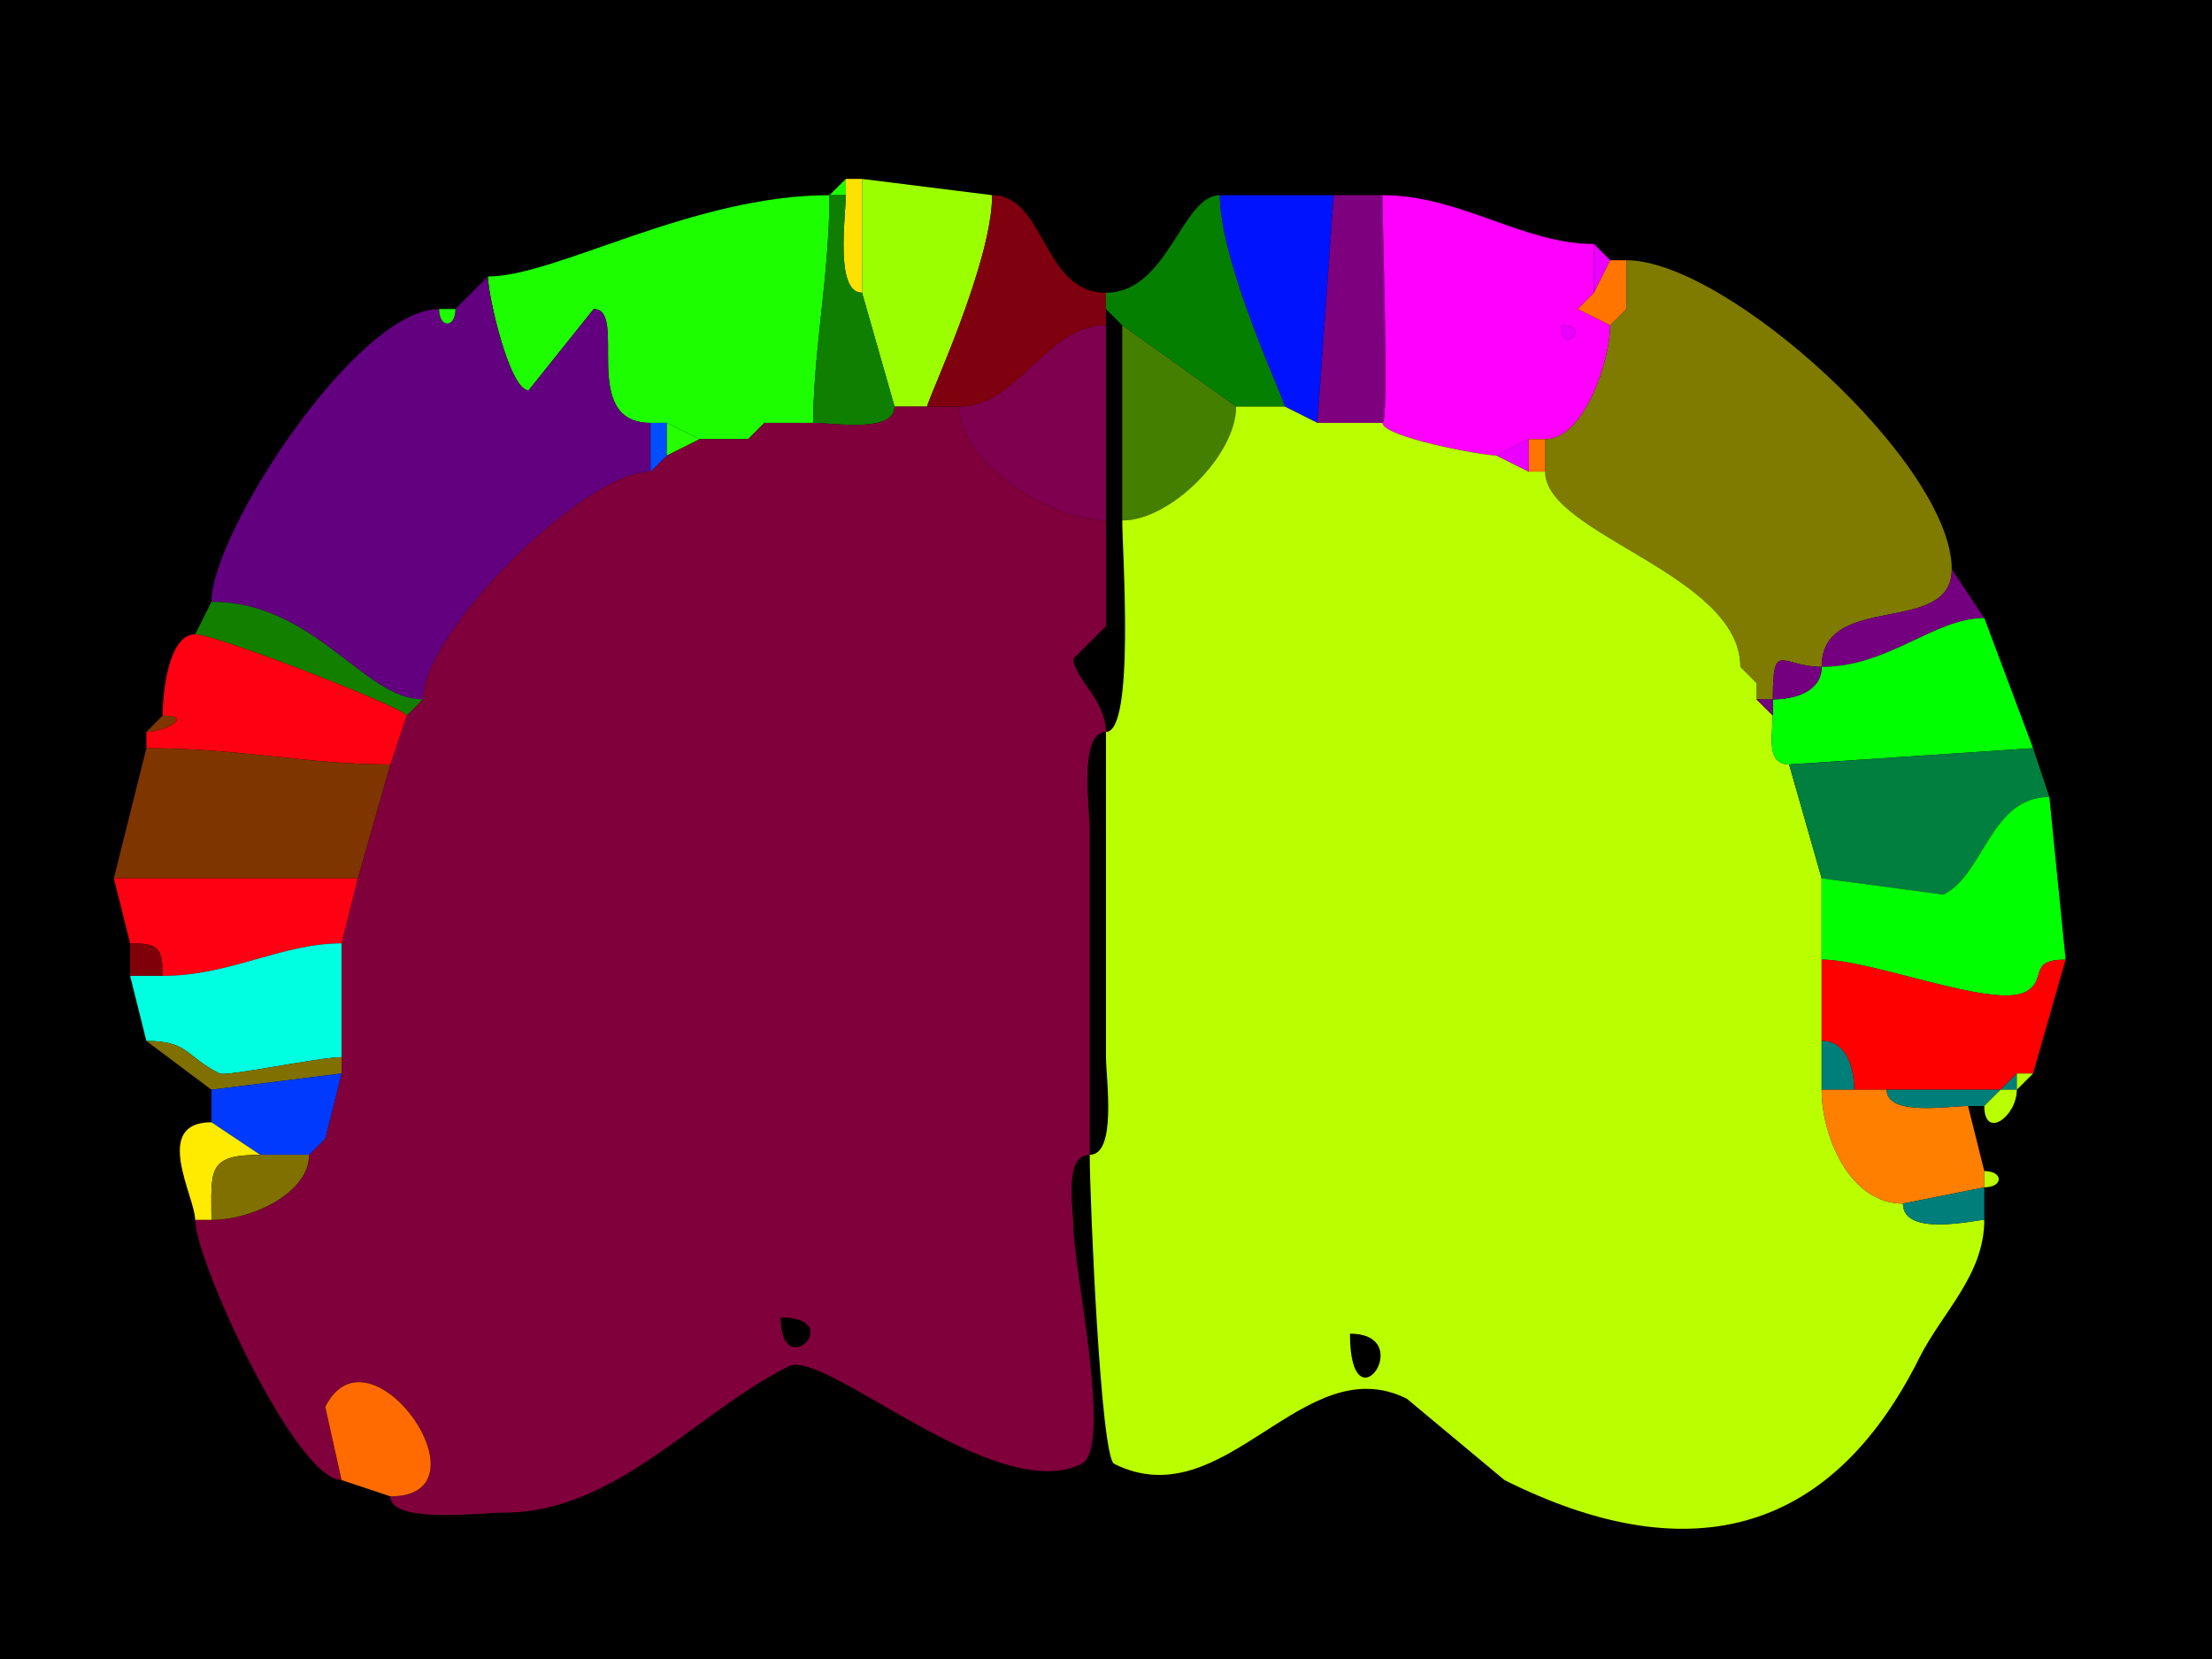 <svg xmlns="http://www.w3.org/2000/svg" xmlns:xlink="http://www.w3.org/1999/xlink" height="102" width="136">
<g>
<rect width="136" height="102" fill="#000000"  stroke-width="0" /> 
<path  fill="#1DFF00" stroke-width="0" stroke="#1DFF00" d = " M51 12 L52,12 C52,12 52,11 52,11 52,11 51,12 51,12  Z"/>

<path  fill="#FFE100" stroke-width="0" stroke="#FFE100" d = " M52 12 C52,13.321 51.316,18 53,18 53,18 53,11 53,11 53,11 52,11 52,11 52,11 52,12 52,12  Z"/>

<path  fill="#9CFF00" stroke-width="0" stroke="#9CFF00" d = " M55 25 L57,25 C57,24.63 61,16.182 61,12 61,12 53,11 53,11 53,11 53,18 53,18 53,18 55,25 55,25  Z"/>

<path  fill="#1DFF00" stroke-width="0" stroke="#1DFF00" d = " M43 27 L46,27 C46,27 47,26 47,26 47,26 50,26 50,26 50,21.648 51,16.869 51,12 42.576,12 34.177,17 30,17 30,18.174 31.333,24 32.5,24 32.5,24 36.5,19 36.5,19 38.659,19 35.55,26 40,26 40,26 41,26 41,26 41,26 43,27 43,27  Z"/>

<path  fill="#0E7F00" stroke-width="0" stroke="#0E7F00" d = " M55 25 C55,26.643 51.234,26 50,26 50,21.648 51,16.869 51,12 51,12 52,12 52,12 52,13.321 51.316,18 53,18 53,18 55,25 55,25  Z"/>

<path  fill="#7F000E" stroke-width="0" stroke="#7F000E" d = " M57 25 L59,25 C62.584,25 64.328,20 68,20 68,20 68,19 68,19 68,19 68,18 68,18 64.067,18 64.298,12 61,12 61,16.182 57,24.63 57,25  Z"/>

<path  fill="#047F00" stroke-width="0" stroke="#047F00" d = " M76 25 L79,25 C79,24.63 75,16.182 75,12 72.66,12 71.813,18 68,18 68,18 68,19 68,19 68,19 69,20 69,20 69,20 76,25 76,25  Z"/>

<path  fill="#0013FF" stroke-width="0" stroke="#0013FF" d = " M79 25 L81,26 C81,26 82,12 82,12 82,12 75,12 75,12 75,16.182 79,24.63 79,25  Z"/>

<path  fill="#7F007F" stroke-width="0" stroke="#7F007F" d = " M81 26 L85,26 C85.415,26 85,14.469 85,12 85,12 82,12 82,12 82,12 81,26 81,26  Z"/>

<path  fill-rule="evenodd" fill="#FF00FF" stroke-width="0" stroke="#FF00FF" d = " M96 20 C96,21.93 97.93,20 96,20  M94 27 L95,27 C97.404,27 99,22.17 99,20 99,20 97,19 97,19 97,19 98,18 98,18 98,18 98,15 98,15 93.617,15 89.798,12 85,12 85,14.469 85.415,26 85,26 85,26.853 91.031,28 92,28 92,28 94,27 94,27  Z"/>

<path  fill="#EB00FF" stroke-width="0" stroke="#EB00FF" d = " M99 16 L98,18 C98,18 98,15 98,15 98,15 99,16 99,16  Z"/>

<path  fill="#FF7500" stroke-width="0" stroke="#FF7500" d = " M100 19 L99,20 C99,20 97,19 97,19 97,19 98,18 98,18 98,18 99,16 99,16 99,16 100,16 100,16 100,16 100,19 100,19  Z"/>

<path  fill="#7F7A00" stroke-width="0" stroke="#7F7A00" d = " M108 43 L109,43 C109,39.275 109.504,41 112,41 112,36.322 120,39.161 120,35 120,28.517 106.167,16 100,16 100,16 100,19 100,19 100,19 99,20 99,20 99,22.17 97.404,27 95,27 95,27 95,29 95,29 95,32.859 107,35.305 107,41 107,41 108,42 108,42 108,42 108,43 108,43  Z"/>

<path  fill="#62007F" stroke-width="0" stroke="#62007F" d = " M13 37 C19.367,37 22.371,43 26,43 26,38.881 35.895,29 40,29 40,29 40,26 40,26 35.55,26 38.659,19 36.5,19 36.5,19 32.5,24 32.5,24 31.333,24 30,18.174 30,17 30,17 29,18 29,18 29,18 28,19 28,19 28,20.186 27,20.186 27,19 21.919,19 13,32.782 13,37  Z"/>

<path  fill="#1DFF00" stroke-width="0" stroke="#1DFF00" d = " M29 18 L28,19 C28,19 29,18 29,18  Z"/>

<path  fill="#EB00FF" stroke-width="0" stroke="#EB00FF" d = " M98 18 L97,19 C97,19 98,18 98,18  Z"/>

<path  fill="#1DFF00" stroke-width="0" stroke="#1DFF00" d = " M27 19 L28,19 C28,20.186 27,20.186 27,19  Z"/>

<path  fill="#FF00FF" stroke-width="0" stroke="#FF00FF" d = " M100 19 L99,20 C99,20 100,19 100,19  Z"/>

<path  fill="#7F004E" stroke-width="0" stroke="#7F004E" d = " M59 25 C59,28.652 64.85,32 68,32 68,32 68,20 68,20 64.328,20 62.584,25 59,25  Z"/>

<path  fill="#447F00" stroke-width="0" stroke="#447F00" d = " M76 25 C76,27.969 71.969,32 69,32 69,32 69,20 69,20 69,20 76,25 76,25  Z"/>

<path  fill="#EB00FF" stroke-width="0" stroke="#EB00FF" d = " M96 20 C96,21.93 97.93,20 96,20  Z"/>

<path  fill-rule="evenodd" fill="#7F003A" stroke-width="0" stroke="#7F003A" d = " M48 81 C48,85.123 52.123,81 48,81  M21 91 L20,86.5 C22.724,81.053 30.388,92 24,92 24,93.714 29.594,93 31,93 37.865,93 42.742,86.879 48.5,84 50.696,82.902 61.242,92.629 66.5,90 68.433,89.033 66,77.849 66,75.5 66,74.31 65.385,71 67,71 67,71 67,51 67,51 67,49.679 66.316,45 68,45 68,43.057 66,41.625 66,40.5 66,40.5 68,38.5 68,38.5 68,38.5 68,32 68,32 64.85,32 59,28.652 59,25 59,25 57,25 57,25 57,25 55,25 55,25 55,26.643 51.234,26 50,26 50,26 47,26 47,26 47,26 46,27 46,27 46,27 43,27 43,27 43,27 41,28 41,28 41,28 40,29 40,29 35.895,29 26,38.881 26,43 26,43 25,44 25,44 25,44 24,47 24,47 24,47 22,54 22,54 22,54 21,58 21,58 21,58 21,65 21,65 21,65 21,66 21,66 21,66 20,70 20,70 20,70 19,71 19,71 19,73.321 15.553,75 13,75 13,75 12,75 12,75 12,77.495 18.186,91 21,91  Z"/>

<path  fill-rule="evenodd" fill="#BAFF00" stroke-width="0" stroke="#BAFF00" d = " M83 82 C83,88.072 87.238,82 83,82  M117 74 C117,76.079 121.47,75 122,75 122,78.403 119.415,80.67 118,83.5 112.445,94.611 103.559,96.53 92.5,91 92.5,91 86.5,86 86.5,86 80.099,82.8 75.316,93.408 68.5,90 67.67,89.585 67,73.678 67,71 68.684,71 68,66.321 68,65 68,65 68,45 68,45 69.787,45 69,33.908 69,32 71.969,32 76,27.969 76,25 76,25 79,25 79,25 79,25 81,26 81,26 81,26 85,26 85,26 85,26.853 91.031,28 92,28 92,28 94,29 94,29 94,29 95,29 95,29 95,32.859 107,35.305 107,41 107,41 108,42 108,42 108,42 108,43 108,43 108,43 109,44 109,44 109,45.048 108.527,47 110,47 110,47 112,54 112,54 112,54 112,59 112,59 112,59 112,64 112,64 112,64 112,67 112,67 112,69.818 113.699,74 117,74  Z"/>

<path  fill="#004EFF" stroke-width="0" stroke="#004EFF" d = " M41 28 L40,29 C40,29 40,26 40,26 40,26 41,26 41,26 41,26 41,28 41,28  Z"/>

<path  fill="#27FF00" stroke-width="0" stroke="#27FF00" d = " M43 27 L41,28 C41,28 41,26 41,26 41,26 43,27 43,27  Z"/>

<path  fill="#27FF00" stroke-width="0" stroke="#27FF00" d = " M47 26 L46,27 C46,27 47,26 47,26  Z"/>

<path  fill="#EB00FF" stroke-width="0" stroke="#EB00FF" d = " M92 28 L94,29 C94,29 94,27 94,27 94,27 92,28 92,28  Z"/>

<path  fill="#FF7500" stroke-width="0" stroke="#FF7500" d = " M94 29 L95,29 C95,29 95,27 95,27 95,27 94,27 94,27 94,27 94,29 94,29  Z"/>

<path  fill="#75007F" stroke-width="0" stroke="#75007F" d = " M122 38 C118.902,38 116.139,41 112,41 112,36.322 120,39.161 120,35 120,35 122,38 122,38  Z"/>

<path  fill="#137F00" stroke-width="0" stroke="#137F00" d = " M26 43 L25,44 C25,43.568 13.302,39 12,39 12,39 13,37 13,37 19.367,37 22.371,43 26,43  Z"/>

<path  fill="#00FF00" stroke-width="0" stroke="#00FF00" d = " M125 46 L110,47 C108.527,47 109,45.048 109,44 109,44 109,43 109,43 110.238,43 112,42.577 112,41 116.139,41 118.902,38 122,38 122,38 125,46 125,46  Z"/>

<path  fill="#FF0013" stroke-width="0" stroke="#FF0013" d = " M9 46 C14.781,46 18.85,47 24,47 24,47 25,44 25,44 25,43.568 13.302,39 12,39 10.362,39 10,42.576 10,44 12.029,44 10.058,45 9,45 9,45 9,46 9,46  Z"/>

<path  fill="#75007F" stroke-width="0" stroke="#75007F" d = " M112 41 C109.504,41 109,39.275 109,43 110.238,43 112,42.577 112,41  Z"/>

<path  fill="#75007F" stroke-width="0" stroke="#75007F" d = " M107 41 L108,42 C108,42 107,41 107,41  Z"/>

<path  fill="#75007F" stroke-width="0" stroke="#75007F" d = " M109 43 L109,44 C109,44 108,43 108,43 108,43 109,43 109,43  Z"/>

<path  fill="#7F3500" stroke-width="0" stroke="#7F3500" d = " M10 44 C12.029,44 10.058,45 9,45 9,45 10,44 10,44  Z"/>

<path  fill="#7F3500" stroke-width="0" stroke="#7F3500" d = " M7 54 C12.794,54 16.329,54 22,54 22,54 24,47 24,47 18.85,47 14.781,46 9,46 9,46 7,54 7,54  Z"/>

<path  fill="#007F3F" stroke-width="0" stroke="#007F3F" d = " M126 49 C122.381,49 121.997,53.752 119.5,55 L112,54 C112,54 110,47 110,47 110,47 125,46 125,46 125,46 126,49 126,49  Z"/>

<path  fill="#00FF00" stroke-width="0" stroke="#00FF00" d = " M112 59 C115.078,59 122.493,62.003 124.5,61 125.945,60.277 124.591,59 127,59 127,59 126,49 126,49 122.381,49 121.997,53.752 119.5,55 119.5,55 112,54 112,54 112,54 112,59 112,59  Z"/>

<path  fill="#FF0013" stroke-width="0" stroke="#FF0013" d = " M21 58 C17.305,58 14.135,60 10,60 10,58.253 9.747,58 8,58 8,58 7,54 7,54 12.794,54 16.329,54 22,54 22,54 21,58 21,58  Z"/>

<path  fill="#7F0009" stroke-width="0" stroke="#7F0009" d = " M8 60 L10,60 C10,58.253 9.747,58 8,58 8,58 8,60 8,60  Z"/>

<path  fill="#00FFE1" stroke-width="0" stroke="#00FFE1" d = " M9 64 C11.606,64 11.4,64.95 13.5,66 13.916,66.208 19.586,65 21,65 21,65 21,58 21,58 17.305,58 14.135,60 10,60 10,60 8,60 8,60 8,60 9,64 9,64  Z"/>

<path  fill="#FF0000" stroke-width="0" stroke="#FF0000" d = " M116 67 L123,67 C123,67 124,66 124,66 124,66 125,66 125,66 125,66 127,59 127,59 124.591,59 125.945,60.277 124.5,61 122.493,62.003 115.078,59 112,59 112,59 112,64 112,64 113.577,64 114,65.762 114,67 114,67 116,67 116,67  Z"/>

<path  fill="#7F7000" stroke-width="0" stroke="#7F7000" d = " M21 66 L13,67 C13,67 9,64 9,64 11.606,64 11.4,64.95 13.5,66 13.916,66.208 19.586,65 21,65 21,65 21,66 21,66  Z"/>

<path  fill="#007F7A" stroke-width="0" stroke="#007F7A" d = " M112 67 L114,67 C114,65.762 113.577,64 112,64 112,64 112,67 112,67  Z"/>

<path  fill="#003AFF" stroke-width="0" stroke="#003AFF" d = " M16 71 L19,71 C19,71 20,70 20,70 20,70 21,66 21,66 21,66 13,67 13,67 13,67 13,69 13,69 13,69 16,71 16,71  Z"/>

<path  fill="#007F7A" stroke-width="0" stroke="#007F7A" d = " M123 67 L124,67 C124,67 124,66 124,66 124,66 123,67 123,67  Z"/>

<path  fill="#BAFF00" stroke-width="0" stroke="#BAFF00" d = " M125 66 L124,67 C124,67 124,66 124,66 124,66 125,66 125,66  Z"/>

<path  fill="#FF7F00" stroke-width="0" stroke="#FF7F00" d = " M122 73 L117,74 C113.699,74 112,69.818 112,67 112,67 114,67 114,67 114,67 116,67 116,67 116,68.643 119.765,68 121,68 121,68 122,72 122,72 122,72 122,73 122,73  Z"/>

<path  fill="#007F7A" stroke-width="0" stroke="#007F7A" d = " M121 68 L122,68 C122,68 123,67 123,67 123,67 116,67 116,67 116,68.643 119.765,68 121,68  Z"/>

<path  fill="#BAFF00" stroke-width="0" stroke="#BAFF00" d = " M124 67 C124,68.652 122,70.092 122,68 122,68 123,67 123,67 123,67 124,67 124,67  Z"/>

<path  fill="#FFEB00" stroke-width="0" stroke="#FFEB00" d = " M12 75 L13,75 C13,71.959 12.697,71 16,71 16,71 13,69 13,69 9.316,69 12,73.598 12,75  Z"/>

<path  fill="#7F7000" stroke-width="0" stroke="#7F7000" d = " M20 70 L19,71 C19,71 20,70 20,70  Z"/>

<path  fill="#7F7000" stroke-width="0" stroke="#7F7000" d = " M19 71 C19,73.321 15.553,75 13,75 13,71.959 12.697,71 16,71 16,71 19,71 19,71  Z"/>

<path  fill="#BAFF00" stroke-width="0" stroke="#BAFF00" d = " M122 72 C123.186,72 123.186,73 122,73 122,73 122,72 122,72  Z"/>

<path  fill="#007F7A" stroke-width="0" stroke="#007F7A" d = " M117 74 C117,76.079 121.47,75 122,75 122,75 122,73 122,73 122,73 117,74 117,74  Z"/>

<path  fill="#FF6B00" stroke-width="0" stroke="#FF6B00" d = " M21 91 L24,92 C30.388,92 22.724,81.053 20,86.5 20,86.5 21,91 21,91  Z"/>

</g>
</svg>
